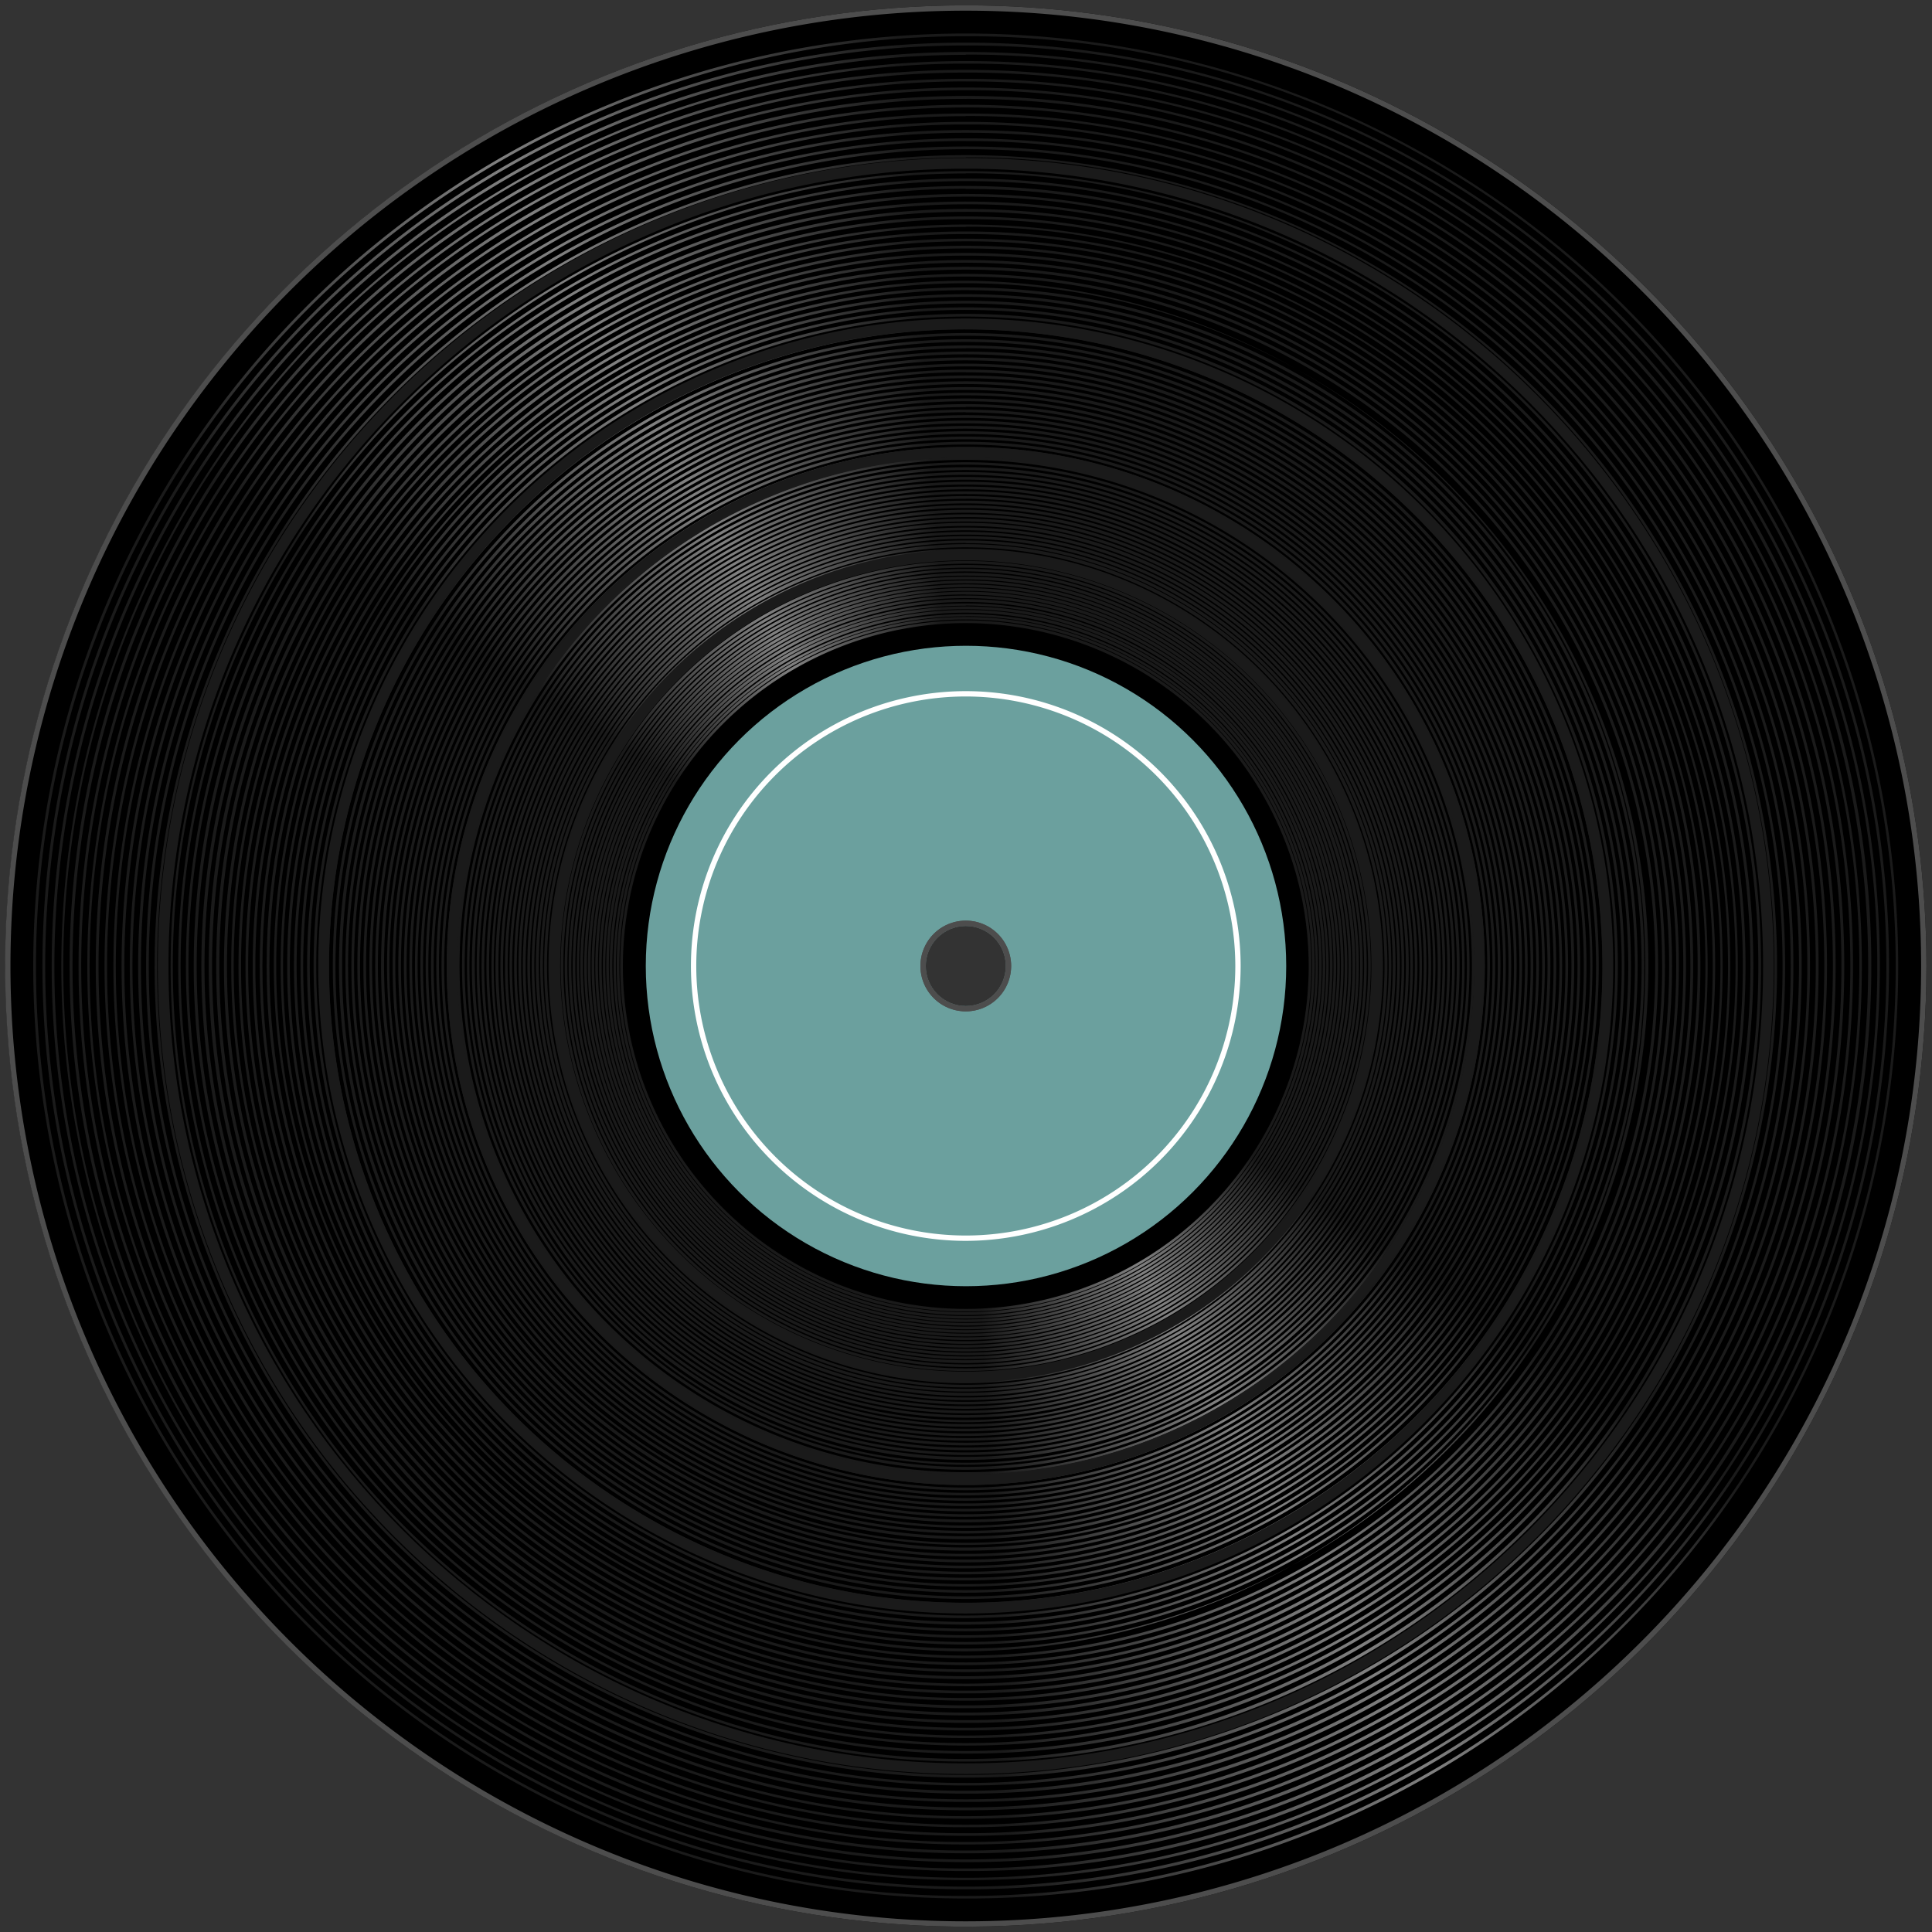 <svg id="圖層_1_拷貝" data-name="圖層 1 拷貝" xmlns="http://www.w3.org/2000/svg" xmlns:xlink="http://www.w3.org/1999/xlink" viewBox="0 0 362 362"><rect x="0" y="0" width="362" height="362" fill="#333333" stroke="none"/><defs><style>.cls-1,.cls-107{fill:none;}.cls-2{clip-path:url(#clip-path);}.cls-3{fill:#6ba09e;}.cls-4{fill:#fff;}.cls-5{fill:url(#未命名漸層_15);}.cls-6{fill:url(#未命名漸層_15-2);}.cls-7{fill:url(#未命名漸層_15-3);}.cls-8{fill:url(#未命名漸層_15-4);}.cls-9{fill:url(#未命名漸層_15-5);}.cls-10{fill:url(#未命名漸層_15-6);}.cls-11{fill:url(#未命名漸層_15-7);}.cls-12{fill:url(#未命名漸層_15-8);}.cls-13{fill:url(#未命名漸層_15-9);}.cls-14{fill:url(#未命名漸層_15-10);}.cls-15{fill:url(#未命名漸層_15-11);}.cls-16{fill:url(#未命名漸層_15-12);}.cls-17{fill:url(#未命名漸層_15-13);}.cls-18{fill:url(#未命名漸層_15-14);}.cls-19{fill:url(#未命名漸層_15-15);}.cls-20{fill:url(#未命名漸層_15-16);}.cls-21{fill:url(#未命名漸層_15-17);}.cls-22{fill:url(#未命名漸層_15-18);}.cls-23{fill:url(#未命名漸層_15-19);}.cls-24{fill:url(#未命名漸層_15-20);}.cls-25{fill:url(#未命名漸層_15-21);}.cls-26{fill:url(#未命名漸層_15-22);}.cls-27{fill:url(#未命名漸層_15-23);}.cls-28{fill:url(#未命名漸層_15-24);}.cls-29{fill:url(#未命名漸層_15-25);}.cls-30{fill:url(#未命名漸層_15-26);}.cls-31{fill:url(#未命名漸層_15-27);}.cls-32{fill:url(#未命名漸層_15-28);}.cls-33{fill:url(#未命名漸層_15-29);}.cls-34{fill:url(#未命名漸層_15-30);}.cls-35{fill:url(#未命名漸層_15-31);}.cls-36{fill:url(#未命名漸層_15-32);}.cls-37{fill:url(#未命名漸層_15-33);}.cls-38{fill:url(#未命名漸層_15-34);}.cls-39{fill:url(#未命名漸層_15-35);}.cls-40{fill:url(#未命名漸層_15-36);}.cls-41{fill:url(#未命名漸層_15-37);}.cls-42{fill:url(#未命名漸層_15-38);}.cls-43{fill:url(#未命名漸層_15-39);}.cls-44{fill:url(#未命名漸層_15-40);}.cls-45{fill:url(#未命名漸層_15-41);}.cls-46{fill:url(#未命名漸層_15-42);}.cls-47{fill:url(#未命名漸層_15-43);}.cls-48{fill:url(#未命名漸層_15-44);}.cls-49{fill:url(#未命名漸層_15-45);}.cls-50{fill:url(#未命名漸層_15-46);}.cls-51{fill:url(#未命名漸層_15-47);}.cls-52{fill:url(#未命名漸層_15-48);}.cls-53{fill:url(#未命名漸層_15-49);}.cls-54{fill:url(#未命名漸層_15-50);}.cls-55{fill:url(#未命名漸層_15-51);}.cls-56{fill:url(#未命名漸層_15-52);}.cls-57{fill:url(#未命名漸層_15-53);}.cls-58{fill:url(#未命名漸層_15-54);}.cls-59{fill:url(#未命名漸層_15-55);}.cls-60{fill:url(#未命名漸層_15-56);}.cls-61{fill:url(#未命名漸層_15-57);}.cls-62{fill:url(#未命名漸層_15-58);}.cls-63{fill:url(#未命名漸層_15-59);}.cls-64{fill:url(#未命名漸層_15-60);}.cls-65{fill:url(#未命名漸層_15-61);}.cls-66{fill:url(#未命名漸層_15-62);}.cls-67{fill:url(#未命名漸層_15-63);}.cls-68{fill:url(#未命名漸層_15-64);}.cls-69{fill:url(#未命名漸層_15-65);}.cls-70{fill:url(#未命名漸層_15-66);}.cls-71{fill:url(#未命名漸層_15-67);}.cls-72{fill:url(#未命名漸層_15-68);}.cls-73{fill:url(#未命名漸層_15-69);}.cls-74{fill:url(#未命名漸層_15-70);}.cls-75{fill:url(#未命名漸層_15-71);}.cls-76{fill:url(#未命名漸層_15-72);}.cls-77{fill:url(#未命名漸層_15-73);}.cls-78{fill:url(#未命名漸層_15-74);}.cls-79{fill:url(#未命名漸層_15-75);}.cls-80{fill:url(#未命名漸層_15-76);}.cls-81{fill:url(#未命名漸層_15-77);}.cls-82{fill:url(#未命名漸層_15-78);}.cls-83{fill:url(#未命名漸層_15-79);}.cls-84{fill:url(#未命名漸層_15-80);}.cls-85{fill:url(#未命名漸層_15-81);}.cls-86{fill:url(#未命名漸層_15-82);}.cls-87{fill:url(#未命名漸層_15-83);}.cls-88{fill:url(#未命名漸層_15-84);}.cls-89{fill:url(#未命名漸層_15-85);}.cls-90{fill:url(#未命名漸層_15-86);}.cls-91{fill:url(#未命名漸層_15-87);}.cls-92{fill:url(#未命名漸層_15-88);}.cls-93{fill:url(#未命名漸層_15-89);}.cls-94{fill:url(#未命名漸層_15-90);}.cls-95{fill:url(#未命名漸層_15-91);}.cls-96{fill:url(#未命名漸層_15-92);}.cls-97{fill:url(#未命名漸層_15-93);}.cls-98{fill:url(#未命名漸層_15-94);}.cls-99{fill:url(#未命名漸層_15-95);}.cls-100{fill:url(#未命名漸層_15-96);}.cls-101{fill:url(#未命名漸層_15-97);}.cls-102{fill:url(#未命名漸層_15-98);}.cls-103{fill:url(#未命名漸層_15-99);}.cls-104{fill:url(#未命名漸層_15-100);}.cls-105{fill:url(#未命名漸層_15-101);}.cls-106{fill:#1a1a1a;}.cls-107{stroke:#4d4d4d;stroke-miterlimit:10;stroke-width:2px;}.cls-108{fill:#4d4d4d;}</style><clipPath id="clip-path" transform="translate(-779.04 -358.93)"><path class="cls-1" d="M960,359.93a180,180,0,1,0,180,180A180,180,0,0,0,960,359.93Zm0,187.5a7.5,7.5,0,1,1,7.5-7.5A7.5,7.5,0,0,1,960,547.43Z"/></clipPath><linearGradient id="未命名漸層_15" x1="808.67" y1="627.33" x2="1111.41" y2="452.54" gradientUnits="userSpaceOnUse"><stop offset="0.27" stop-color="#1a1a1a"/><stop offset="0.5" stop-color="gray"/><stop offset="0.72" stop-color="#1a1a1a"/></linearGradient><linearGradient id="未命名漸層_15-2" x1="810.17" y1="626.46" x2="1109.91" y2="453.41" xlink:href="#未命名漸層_15"/><linearGradient id="未命名漸層_15-3" x1="811.65" y1="625.61" x2="1108.43" y2="454.26" xlink:href="#未命名漸層_15"/><linearGradient id="未命名漸層_15-4" x1="813.11" y1="624.76" x2="1106.96" y2="455.11" xlink:href="#未命名漸層_15"/><linearGradient id="未命名漸層_15-5" x1="814.57" y1="623.92" x2="1105.51" y2="455.95" xlink:href="#未命名漸層_15"/><linearGradient id="未命名漸層_15-6" x1="816.01" y1="623.09" x2="1104.07" y2="456.78" xlink:href="#未命名漸層_15"/><linearGradient id="未命名漸層_15-7" x1="817.43" y1="622.27" x2="1102.65" y2="457.6" xlink:href="#未命名漸層_15"/><linearGradient id="未命名漸層_15-8" x1="818.84" y1="621.46" x2="1101.24" y2="458.41" xlink:href="#未命名漸層_15"/><linearGradient id="未命名漸層_15-9" x1="820.23" y1="620.65" x2="1099.84" y2="459.22" xlink:href="#未命名漸層_15"/><linearGradient id="未命名漸層_15-10" x1="821.62" y1="619.85" x2="1098.46" y2="460.02" xlink:href="#未命名漸層_15"/><linearGradient id="未命名漸層_15-11" x1="822.99" y1="619.06" x2="1097.09" y2="460.81" xlink:href="#未命名漸層_15"/><linearGradient id="未命名漸層_15-12" x1="824.34" y1="618.28" x2="1095.74" y2="461.59" xlink:href="#未命名漸層_15"/><linearGradient id="未命名漸層_15-13" x1="825.68" y1="617.51" x2="1094.4" y2="462.36" xlink:href="#未命名漸層_15"/><linearGradient id="未命名漸層_15-14" x1="827.01" y1="616.74" x2="1093.07" y2="463.13" xlink:href="#未命名漸層_15"/><linearGradient id="未命名漸層_15-15" x1="828.33" y1="615.98" x2="1091.75" y2="463.89" xlink:href="#未命名漸層_15"/><linearGradient id="未命名漸層_15-16" x1="829.63" y1="615.23" x2="1090.45" y2="464.64" xlink:href="#未命名漸層_15"/><linearGradient id="未命名漸層_15-17" x1="830.92" y1="614.48" x2="1089.16" y2="465.39" xlink:href="#未命名漸層_15"/><linearGradient id="未命名漸層_15-18" x1="832.19" y1="613.75" x2="1087.88" y2="466.12" xlink:href="#未命名漸層_15"/><linearGradient id="未命名漸層_15-19" x1="833.46" y1="613.02" x2="1086.62" y2="466.85" xlink:href="#未命名漸層_15"/><linearGradient id="未命名漸層_15-20" x1="834.71" y1="612.29" x2="1085.37" y2="467.57" xlink:href="#未命名漸層_15"/><linearGradient id="未命名漸層_15-21" x1="835.95" y1="611.58" x2="1084.13" y2="468.29" xlink:href="#未命名漸層_15"/><linearGradient id="未命名漸層_15-22" x1="837.17" y1="610.87" x2="1082.9" y2="469" xlink:href="#未命名漸層_15"/><linearGradient id="未命名漸層_15-23" x1="838.39" y1="610.17" x2="1081.69" y2="469.7" xlink:href="#未命名漸層_15"/><linearGradient id="未命名漸層_15-24" x1="839.59" y1="609.48" x2="1080.49" y2="470.39" xlink:href="#未命名漸層_15"/><linearGradient id="未命名漸層_15-25" x1="840.78" y1="608.79" x2="1079.3" y2="471.08" xlink:href="#未命名漸層_15"/><linearGradient id="未命名漸層_15-26" x1="841.96" y1="608.11" x2="1078.12" y2="471.76" xlink:href="#未命名漸層_15"/><linearGradient id="未命名漸層_15-27" x1="843.12" y1="607.44" x2="1076.95" y2="472.43" xlink:href="#未命名漸層_15"/><linearGradient id="未命名漸層_15-28" x1="844.33" y1="606.69" x2="1075.7" y2="473.11" xlink:href="#未命名漸層_15"/><linearGradient id="未命名漸層_15-29" x1="845.5" y1="606.07" x2="1074.58" y2="473.8" xlink:href="#未命名漸層_15"/><linearGradient id="未命名漸層_15-30" x1="846.63" y1="605.41" x2="1073.45" y2="474.46" xlink:href="#未命名漸層_15"/><linearGradient id="未命名漸層_15-31" x1="847.75" y1="604.77" x2="1072.33" y2="475.1" xlink:href="#未命名漸層_15"/><linearGradient id="未命名漸層_15-32" x1="848.86" y1="604.12" x2="1071.22" y2="475.75" xlink:href="#未命名漸層_15"/><linearGradient id="未命名漸層_15-33" x1="849.96" y1="603.49" x2="1070.12" y2="476.38" xlink:href="#未命名漸層_15"/><linearGradient id="未命名漸層_15-34" x1="851.04" y1="602.86" x2="1069.03" y2="477.01" xlink:href="#未命名漸層_15"/><linearGradient id="未命名漸層_15-35" x1="852.12" y1="602.24" x2="1067.95" y2="477.63" xlink:href="#未命名漸層_15"/><linearGradient id="未命名漸層_15-36" x1="853.19" y1="601.62" x2="1066.89" y2="478.24" xlink:href="#未命名漸層_15"/><linearGradient id="未命名漸層_15-37" x1="854.24" y1="601.01" x2="1065.83" y2="478.85" xlink:href="#未命名漸層_15"/><linearGradient id="未命名漸層_15-38" x1="855.29" y1="600.41" x2="1064.79" y2="479.46" xlink:href="#未命名漸層_15"/><linearGradient id="未命名漸層_15-39" x1="856.32" y1="599.81" x2="1063.75" y2="480.06" xlink:href="#未命名漸層_15"/><linearGradient id="未命名漸層_15-40" x1="857.35" y1="599.22" x2="1062.73" y2="480.65" xlink:href="#未命名漸層_15"/><linearGradient id="未命名漸層_15-41" x1="858.36" y1="598.64" x2="1061.71" y2="481.23" xlink:href="#未命名漸層_15"/><linearGradient id="未命名漸層_15-42" x1="859.37" y1="598.06" x2="1060.71" y2="481.81" xlink:href="#未命名漸層_15"/><linearGradient id="未命名漸層_15-43" x1="860.36" y1="597.48" x2="1059.71" y2="482.39" xlink:href="#未命名漸層_15"/><linearGradient id="未命名漸層_15-44" x1="861.35" y1="596.91" x2="1058.73" y2="482.96" xlink:href="#未命名漸層_15"/><linearGradient id="未命名漸層_15-45" x1="862.32" y1="596.35" x2="1057.75" y2="483.52" xlink:href="#未命名漸層_15"/><linearGradient id="未命名漸層_15-46" x1="863.29" y1="595.79" x2="1056.79" y2="484.08" xlink:href="#未命名漸層_15"/><linearGradient id="未命名漸層_15-47" x1="864.24" y1="595.24" x2="1055.83" y2="484.63" xlink:href="#未命名漸層_15"/><linearGradient id="未命名漸層_15-48" x1="865.19" y1="594.7" x2="1054.89" y2="485.17" xlink:href="#未命名漸層_15"/><linearGradient id="未命名漸層_15-49" x1="866.13" y1="594.15" x2="1053.95" y2="485.71" xlink:href="#未命名漸層_15"/><linearGradient id="未命名漸層_15-50" x1="867.05" y1="593.62" x2="1053.02" y2="486.25" xlink:href="#未命名漸層_15"/><linearGradient id="未命名漸層_15-51" x1="867.97" y1="593.09" x2="1052.1" y2="486.78" xlink:href="#未命名漸層_15"/><linearGradient id="未命名漸層_15-52" x1="868.88" y1="592.56" x2="1051.19" y2="487.31" xlink:href="#未命名漸層_15"/><linearGradient id="未命名漸層_15-53" x1="869.78" y1="592.04" x2="1050.29" y2="487.83" xlink:href="#未命名漸層_15"/><linearGradient id="未命名漸層_15-54" x1="870.67" y1="591.53" x2="1049.4" y2="488.34" xlink:href="#未命名漸層_15"/><linearGradient id="未命名漸層_15-55" x1="871.56" y1="591.02" x2="1048.52" y2="488.85" xlink:href="#未命名漸層_15"/><linearGradient id="未命名漸層_15-56" x1="872.43" y1="590.51" x2="1047.65" y2="489.35" xlink:href="#未命名漸層_15"/><linearGradient id="未命名漸層_15-57" x1="873.3" y1="590.02" x2="1046.78" y2="489.85" xlink:href="#未命名漸層_15"/><linearGradient id="未命名漸層_15-58" x1="874.15" y1="589.52" x2="1045.92" y2="490.35" xlink:href="#未命名漸層_15"/><linearGradient id="未命名漸層_15-59" x1="875" y1="589.03" x2="1045.08" y2="490.84" xlink:href="#未命名漸層_15"/><linearGradient id="未命名漸層_15-60" x1="875.84" y1="588.55" x2="1044.24" y2="491.32" xlink:href="#未命名漸層_15"/><linearGradient id="未命名漸層_15-61" x1="876.67" y1="588.07" x2="1043.4" y2="491.8" xlink:href="#未命名漸層_15"/><linearGradient id="未命名漸層_15-62" x1="877.5" y1="587.59" x2="1042.58" y2="492.28" xlink:href="#未命名漸層_15"/><linearGradient id="未命名漸層_15-63" x1="878.31" y1="587.12" x2="1041.77" y2="492.75" xlink:href="#未命名漸層_15"/><linearGradient id="未命名漸層_15-64" x1="879.12" y1="586.65" x2="1040.96" y2="493.22" xlink:href="#未命名漸層_15"/><linearGradient id="未命名漸層_15-65" x1="879.92" y1="586.19" x2="1040.16" y2="493.68" xlink:href="#未命名漸層_15"/><linearGradient id="未命名漸層_15-66" x1="880.71" y1="585.74" x2="1039.37" y2="494.13" xlink:href="#未命名漸層_15"/><linearGradient id="未命名漸層_15-67" x1="881.49" y1="585.28" x2="1038.58" y2="494.59" xlink:href="#未命名漸層_15"/><linearGradient id="未命名漸層_15-68" x1="882.27" y1="584.84" x2="1037.81" y2="495.03" xlink:href="#未命名漸層_15"/><linearGradient id="未命名漸層_15-69" x1="883.03" y1="584.39" x2="1037.04" y2="495.48" xlink:href="#未命名漸層_15"/><linearGradient id="未命名漸層_15-70" x1="883.79" y1="583.95" x2="1036.28" y2="495.92" xlink:href="#未命名漸層_15"/><linearGradient id="未命名漸層_15-71" x1="884.55" y1="583.52" x2="1035.53" y2="496.35" xlink:href="#未命名漸層_15"/><linearGradient id="未命名漸層_15-72" x1="885.29" y1="583.09" x2="1034.78" y2="496.78" xlink:href="#未命名漸層_15"/><linearGradient id="未命名漸層_15-73" x1="886.03" y1="582.66" x2="1034.05" y2="497.21" xlink:href="#未命名漸層_15"/><linearGradient id="未命名漸層_15-74" x1="886.76" y1="582.24" x2="1033.32" y2="497.63" xlink:href="#未命名漸層_15"/><linearGradient id="未命名漸層_15-75" x1="887.48" y1="581.82" x2="1032.59" y2="498.05" xlink:href="#未命名漸層_15"/><linearGradient id="未命名漸層_15-76" x1="888.2" y1="581.41" x2="1031.88" y2="498.46" xlink:href="#未命名漸層_15"/><linearGradient id="未命名漸層_15-77" x1="888.91" y1="581" x2="1031.17" y2="498.87" xlink:href="#未命名漸層_15"/><linearGradient id="未命名漸層_15-78" x1="889.61" y1="580.6" x2="1030.46" y2="499.27" xlink:href="#未命名漸層_15"/><linearGradient id="未命名漸層_15-79" x1="890.31" y1="580.19" x2="1029.77" y2="499.68" xlink:href="#未命名漸層_15"/><linearGradient id="未命名漸層_15-80" x1="891" y1="579.8" x2="1029.08" y2="500.07" xlink:href="#未命名漸層_15"/><linearGradient id="未命名漸層_15-81" x1="891.68" y1="579.4" x2="1028.4" y2="500.47" xlink:href="#未命名漸層_15"/><linearGradient id="未命名漸層_15-82" x1="892.35" y1="579.01" x2="1027.72" y2="500.86" xlink:href="#未命名漸層_15"/><linearGradient id="未命名漸層_15-83" x1="893.02" y1="578.63" x2="1027.06" y2="501.24" xlink:href="#未命名漸層_15"/><linearGradient id="未命名漸層_15-84" x1="893.68" y1="578.25" x2="1026.4" y2="501.62" xlink:href="#未命名漸層_15"/><linearGradient id="未命名漸層_15-85" x1="894.34" y1="577.87" x2="1025.74" y2="502" xlink:href="#未命名漸層_15"/><linearGradient id="未命名漸層_15-86" x1="894.98" y1="577.49" x2="1025.09" y2="502.38" xlink:href="#未命名漸層_15"/><linearGradient id="未命名漸層_15-87" x1="895.63" y1="577.12" x2="1024.45" y2="502.75" xlink:href="#未命名漸層_15"/><linearGradient id="未命名漸層_15-88" x1="896.26" y1="576.76" x2="1023.81" y2="503.11" xlink:href="#未命名漸層_15"/><linearGradient id="未命名漸層_15-89" x1="896.89" y1="576.39" x2="1023.19" y2="503.48" xlink:href="#未命名漸層_15"/><linearGradient id="未命名漸層_15-90" x1="897.51" y1="576.03" x2="1022.56" y2="503.84" xlink:href="#未命名漸層_15"/><linearGradient id="未命名漸層_15-91" x1="898.13" y1="575.68" x2="1021.95" y2="504.19" xlink:href="#未命名漸層_15"/><linearGradient id="未命名漸層_15-92" x1="898.74" y1="575.32" x2="1021.33" y2="504.55" xlink:href="#未命名漸層_15"/><linearGradient id="未命名漸層_15-93" x1="899.35" y1="574.98" x2="1020.73" y2="504.89" xlink:href="#未命名漸層_15"/><linearGradient id="未命名漸層_15-94" x1="899.95" y1="574.63" x2="1020.13" y2="505.24" xlink:href="#未命名漸層_15"/><linearGradient id="未命名漸層_15-95" x1="900.54" y1="574.29" x2="1019.54" y2="505.58" xlink:href="#未命名漸層_15"/><linearGradient id="未命名漸層_15-96" x1="901.13" y1="573.95" x2="1018.95" y2="505.92" xlink:href="#未命名漸層_15"/><linearGradient id="未命名漸層_15-97" x1="901.71" y1="573.61" x2="1018.37" y2="506.26" xlink:href="#未命名漸層_15"/><linearGradient id="未命名漸層_15-98" x1="902.28" y1="573.28" x2="1017.79" y2="506.59" xlink:href="#未命名漸層_15"/><linearGradient id="未命名漸層_15-99" x1="902.85" y1="572.95" x2="1017.23" y2="506.92" xlink:href="#未命名漸層_15"/><linearGradient id="未命名漸層_15-100" x1="903.42" y1="572.63" x2="1016.66" y2="507.24" xlink:href="#未命名漸層_15"/><linearGradient id="未命名漸層_15-101" x1="903.97" y1="572.3" x2="1016.1" y2="507.57" xlink:href="#未命名漸層_15"/></defs><g class="cls-2"><circle cx="181" cy="181" r="180"/><circle class="cls-3" cx="181" cy="181" r="60"/><path class="cls-4" d="M960,591.43a51.5,51.5,0,1,1,51.5-51.5A51.55,51.55,0,0,1,960,591.43Zm0-102a50.5,50.5,0,1,0,50.5,50.5A50.56,50.56,0,0,0,960,489.43Z" transform="translate(-779.04 -358.93)"/><path class="cls-5" d="M960,714.65a174.72,174.72,0,1,1,123.54-51.18A173.57,173.57,0,0,1,960,714.65Zm0-348.93a174.23,174.23,0,1,0,123.18,51A173.1,173.1,0,0,0,960,365.72Z" transform="translate(-779.04 -358.93)"/><path class="cls-6" d="M960,712.92a173,173,0,1,1,122.32-50.67A171.86,171.86,0,0,1,960,712.92Zm0-345.47A172.49,172.49,0,1,0,1082,418,171.37,171.37,0,0,0,960,367.45Z" transform="translate(-779.04 -358.93)"/><path class="cls-7" d="M960,711.21A171.27,171.27,0,1,1,1081.15,661,170.16,170.16,0,0,1,960,711.21Zm0-342a170.78,170.78,0,1,0,120.75,50A169.69,169.69,0,0,0,960,369.16Z" transform="translate(-779.04 -358.93)"/><path class="cls-8" d="M960,709.51A169.57,169.57,0,1,1,1080,659.85,168.45,168.45,0,0,1,960,709.51Zm0-338.66a169.09,169.09,0,1,0,119.56,49.53A168,168,0,0,0,960,370.85Z" transform="translate(-779.04 -358.93)"/><path class="cls-9" d="M960,707.84a167.91,167.91,0,1,1,118.72-49.18A166.84,166.84,0,0,1,960,707.84Zm0-335.31a167.4,167.4,0,1,0,118.37,49A166.27,166.27,0,0,0,960,372.53Z" transform="translate(-779.04 -358.93)"/><path class="cls-10" d="M960,706.18a166.24,166.24,0,1,1,117.55-48.69A165.14,165.14,0,0,1,960,706.18Zm0-332a165.74,165.74,0,1,0,117.2,48.55A164.66,164.66,0,0,0,960,374.19Z" transform="translate(-779.04 -358.93)"/><path class="cls-11" d="M960,704.53a164.6,164.6,0,1,1,116.39-48.21A163.51,163.51,0,0,1,960,704.53Zm0-328.7a164.12,164.12,0,1,0,116,48.07A163,163,0,0,0,960,375.83Z" transform="translate(-779.04 -358.93)"/><path class="cls-12" d="M960,702.91a163,163,0,1,1,115.24-47.74A161.88,161.88,0,0,1,960,702.91Zm0-325.45a162.48,162.48,0,1,0,114.88,47.59A161.41,161.41,0,0,0,960,377.46Z" transform="translate(-779.04 -358.93)"/><path class="cls-13" d="M960,701.3A161.37,161.37,0,1,1,1074.14,654,160.31,160.31,0,0,1,960,701.3Zm0-322.23a160.88,160.88,0,1,0,113.74,47.12A159.82,159.82,0,0,0,960,379.07Z" transform="translate(-779.04 -358.93)"/><path class="cls-14" d="M960,699.7a159.75,159.75,0,1,1,113-46.79A158.72,158.72,0,0,1,960,699.7Zm0-319a159.26,159.26,0,1,0,112.62,46.65A158.19,158.19,0,0,0,960,380.67Z" transform="translate(-779.04 -358.93)"/><path class="cls-15" d="M960,698.12a158.18,158.18,0,1,1,111.85-46.33A157.14,157.14,0,0,1,960,698.12Zm0-315.87a157.67,157.67,0,1,0,111.5,46.18A156.65,156.65,0,0,0,960,382.25Z" transform="translate(-779.04 -358.93)"/><path class="cls-16" d="M960,696.56a156.63,156.63,0,1,1,110.75-45.88A155.56,155.56,0,0,1,960,696.56Zm0-312.75a156.13,156.13,0,1,0,110.39,45.73A155.11,155.11,0,0,0,960,383.81Z" transform="translate(-779.04 -358.93)"/><path class="cls-17" d="M960,695a155.07,155.07,0,1,1,109.65-45.42A154.07,154.07,0,0,1,960,695Zm0-309.65a154.56,154.56,0,1,0,109.3,45.27A153.57,153.57,0,0,0,960,385.36Z" transform="translate(-779.04 -358.93)"/><path class="cls-18" d="M960,693.48a153.55,153.55,0,1,1,108.57-45A152.51,152.51,0,0,1,960,693.48Zm0-306.59a153.06,153.06,0,1,0,108.21,44.83A152,152,0,0,0,960,386.89Z" transform="translate(-779.04 -358.93)"/><path class="cls-19" d="M960,692a152,152,0,1,1,107.5-44.53A151,151,0,0,1,960,692Zm0-303.55a151.52,151.52,0,1,0,107.14,44.38A150.53,150.53,0,0,0,960,388.41Z" transform="translate(-779.04 -358.93)"/><path class="cls-20" d="M960,690.46a150.53,150.53,0,1,1,106.43-44.09A149.54,149.54,0,0,1,960,690.46Zm0-300.55a150,150,0,1,0,106.08,43.94A149.05,149.05,0,0,0,960,389.91Z" transform="translate(-779.04 -358.93)"/><path class="cls-21" d="M960,689a149,149,0,1,1,105.38-43.65A148,148,0,0,1,960,689Zm0-297.57a148.54,148.54,0,1,0,105,43.51A147.53,147.53,0,0,0,960,391.4Z" transform="translate(-779.04 -358.93)"/><path class="cls-22" d="M960,687.5a147.56,147.56,0,1,1,104.34-43.22A146.59,146.59,0,0,1,960,687.5Zm0-294.63A147.07,147.07,0,1,0,1064,436,146.1,146.1,0,0,0,960,392.87Z" transform="translate(-779.04 -358.93)"/><path class="cls-23" d="M960,686a146.11,146.11,0,1,1,103.31-42.8A145.12,145.12,0,0,1,960,686Zm0-291.71A145.62,145.62,0,1,0,1063,437,144.67,144.67,0,0,0,960,394.33Z" transform="translate(-779.04 -358.93)"/><path class="cls-24" d="M960,684.59a144.66,144.66,0,1,1,102.29-42.37A143.68,143.68,0,0,1,960,684.59Zm0-288.81A144.17,144.17,0,1,0,1062,438,143.21,143.21,0,0,0,960,395.78Z" transform="translate(-779.04 -358.93)"/><path class="cls-25" d="M960,683.16a143.23,143.23,0,1,1,101.28-41.95A142.3,142.3,0,0,1,960,683.16Zm0-285.95A142.73,142.73,0,1,0,1061,439,141.79,141.79,0,0,0,960,397.21Z" transform="translate(-779.04 -358.93)"/><path class="cls-26" d="M960,681.75a141.83,141.83,0,1,1,100.27-41.54A140.88,140.88,0,0,1,960,681.75Zm0-283.13A141.31,141.31,0,1,0,1060,440,140.37,140.37,0,0,0,960,398.62Z" transform="translate(-779.04 -358.93)"/><path class="cls-27" d="M960,680.35a140.43,140.43,0,1,1,99.28-41.13A139.5,139.5,0,0,1,960,680.35ZM960,400A139.91,139.91,0,1,0,1059,441,139,139,0,0,0,960,400Z" transform="translate(-779.04 -358.93)"/><path class="cls-28" d="M960,679a139,139,0,1,1,98.3-40.72A138.11,138.11,0,0,1,960,679Zm0-277.55A138.51,138.51,0,1,0,1058,442,137.62,137.62,0,0,0,960,401.41Z" transform="translate(-779.04 -358.93)"/><path class="cls-29" d="M960,677.58a137.64,137.64,0,1,1,97.33-40.31A136.71,136.71,0,0,1,960,677.58Zm0-274.79A137.15,137.15,0,1,0,1057,443,136.21,136.21,0,0,0,960,402.79Z" transform="translate(-779.04 -358.93)"/><path class="cls-30" d="M960,676.22a136.28,136.28,0,1,1,96.37-39.91A135.38,135.38,0,0,1,960,676.22Zm0-272.07a135.78,135.78,0,1,0,96,39.77A134.9,134.9,0,0,0,960,404.15Z" transform="translate(-779.04 -358.93)"/><path class="cls-31" d="M960,674.88a134.95,134.95,0,1,1,95.42-39.53A134.05,134.05,0,0,1,960,674.88Zm0-269.39a134.45,134.45,0,1,0,95.06,39.38A133.6,133.6,0,0,0,960,405.49Z" transform="translate(-779.04 -358.93)"/><path class="cls-32" d="M960,673.54c-73.67,0-133.61-59.93-133.61-133.61A133.6,133.6,0,0,1,960,406.33c73.67,0,133.61,59.93,133.61,133.6S1033.71,673.54,960,673.54Zm0-266.71c-73.4,0-133.11,59.71-133.11,133.1S886.64,673,960,673s133.11-59.71,133.11-133.11S1033.43,406.83,960,406.83Z" transform="translate(-779.04 -358.93)"/><path class="cls-33" d="M960,672.22c-72.95,0-132.29-59.34-132.29-132.29S887.09,407.65,960,407.65,1092.33,467,1092.33,539.93,1033,672.22,960,672.22Zm0-264.07c-72.67,0-131.79,59.12-131.79,131.78S887.37,671.72,960,671.72s131.79-59.12,131.79-131.79S1032.71,408.15,960,408.15Z" transform="translate(-779.04 -358.93)"/><path class="cls-34" d="M960,670.92c-72.22,0-131-58.76-131-131s58.76-131,131-131,131,58.76,131,131S1032.26,670.92,960,670.92Zm0-261.47c-71.95,0-130.48,58.54-130.48,130.48S888.09,670.42,960,670.42s130.48-58.54,130.48-130.49S1032,409.45,960,409.45Z" transform="translate(-779.04 -358.93)"/><path class="cls-35" d="M960,669.62A129.84,129.84,0,0,1,830.35,539.93c0-71.5,58.18-129.68,129.69-129.68a129.83,129.83,0,0,1,129.68,129.68C1089.72,611.44,1031.55,669.62,960,669.62Zm0-258.87a129.19,129.19,0,1,0,129.18,129.18A129.33,129.33,0,0,0,960,410.75Z" transform="translate(-779.04 -358.93)"/><path class="cls-36" d="M960,668.34A128.56,128.56,0,0,1,831.63,539.93c0-70.8,57.61-128.4,128.41-128.4a128.41,128.41,0,0,1,0,256.81ZM960,412a127.91,127.91,0,1,0,127.9,127.9A128.05,128.05,0,0,0,960,412Z" transform="translate(-779.04 -358.93)"/><path class="cls-37" d="M960,667.07a127.14,127.14,0,1,1,127.13-127.14A127.28,127.28,0,0,1,960,667.07Zm0-253.77a126.64,126.64,0,1,0,126.63,126.63A126.78,126.78,0,0,0,960,413.3Z" transform="translate(-779.04 -358.93)"/><path class="cls-38" d="M960,665.81a125.88,125.88,0,1,1,125.88-125.88A126,126,0,0,1,960,665.81Zm0-251.25a125.38,125.38,0,1,0,125.38,125.37A125.51,125.51,0,0,0,960,414.56Z" transform="translate(-779.04 -358.93)"/><path class="cls-39" d="M960,664.57a124.64,124.64,0,1,1,124.63-124.64A124.78,124.78,0,0,1,960,664.57Zm0-248.77a124.14,124.14,0,1,0,124.13,124.13A124.28,124.28,0,0,0,960,415.8Z" transform="translate(-779.04 -358.93)"/><path class="cls-40" d="M960,663.34a123.41,123.41,0,1,1,123.4-123.41A123.55,123.55,0,0,1,960,663.34ZM960,417a122.91,122.91,0,1,0,122.9,122.9A123.05,123.05,0,0,0,960,417Z" transform="translate(-779.04 -358.93)"/><path class="cls-41" d="M960,662.12a122.19,122.19,0,1,1,122.18-122.19A122.33,122.33,0,0,1,960,662.12Zm0-243.87a121.69,121.69,0,1,0,121.68,121.68A121.83,121.83,0,0,0,960,418.25Z" transform="translate(-779.04 -358.93)"/><path class="cls-42" d="M960,660.91a121,121,0,1,1,121-121A121.12,121.12,0,0,1,960,660.91Zm0-241.45a120.48,120.48,0,1,0,120.48,120.47A120.61,120.61,0,0,0,960,419.46Z" transform="translate(-779.04 -358.93)"/><path class="cls-43" d="M960,659.72a119.79,119.79,0,1,1,119.78-119.79A119.92,119.92,0,0,1,960,659.72Zm0-239.07a119.29,119.29,0,1,0,119.28,119.28A119.42,119.42,0,0,0,960,420.65Z" transform="translate(-779.04 -358.93)"/><path class="cls-44" d="M960,658.53a118.6,118.6,0,1,1,118.6-118.6A118.73,118.73,0,0,1,960,658.53Zm0-236.69a118.1,118.1,0,1,0,118.1,118.09A118.23,118.23,0,0,0,960,421.84Z" transform="translate(-779.04 -358.93)"/><path class="cls-45" d="M960,657.36a117.43,117.43,0,1,1,117.42-117.43A117.56,117.56,0,0,1,960,657.36ZM960,423A116.93,116.93,0,1,0,1077,539.93,117.05,117.05,0,0,0,960,423Z" transform="translate(-779.04 -358.93)"/><path class="cls-46" d="M960,656.2A116.27,116.27,0,1,1,1076.3,539.93,116.4,116.4,0,0,1,960,656.2Zm0-232A115.77,115.77,0,1,0,1075.8,539.93,115.89,115.89,0,0,0,960,424.17Z" transform="translate(-779.04 -358.93)"/><path class="cls-47" d="M960,655.05a115.12,115.12,0,1,1,115.12-115.12A115.25,115.25,0,0,1,960,655.05Zm0-229.73a114.62,114.62,0,1,0,114.62,114.61A114.74,114.74,0,0,0,960,425.32Z" transform="translate(-779.04 -358.93)"/><path class="cls-48" d="M960,653.92a114,114,0,1,1,114-114A114.12,114.12,0,0,1,960,653.92Zm0-227.47a113.49,113.49,0,1,0,113.48,113.48A113.61,113.61,0,0,0,960,426.45Z" transform="translate(-779.04 -358.93)"/><path class="cls-49" d="M960,652.79a112.86,112.86,0,1,1,112.85-112.86A113,113,0,0,1,960,652.79Zm0-225.21a112.36,112.36,0,1,0,112.35,112.35A112.49,112.49,0,0,0,960,427.58Z" transform="translate(-779.04 -358.93)"/><path class="cls-50" d="M960,651.67a111.74,111.74,0,1,1,111.74-111.74A111.86,111.86,0,0,1,960,651.67Zm0-223a111.24,111.24,0,1,0,111.24,111.24A111.37,111.37,0,0,0,960,428.69Z" transform="translate(-779.04 -358.93)"/><path class="cls-51" d="M960,650.57a110.64,110.64,0,1,1,110.63-110.64A110.76,110.76,0,0,1,960,650.57Zm0-220.77a110.14,110.14,0,1,0,110.13,110.13A110.26,110.26,0,0,0,960,429.8Z" transform="translate(-779.04 -358.93)"/><path class="cls-52" d="M960,649.48a109.55,109.55,0,1,1,109.54-109.55A109.67,109.67,0,0,1,960,649.48Zm0-218.59a109,109,0,1,0,109,109A109.16,109.16,0,0,0,960,430.89Z" transform="translate(-779.04 -358.93)"/><path class="cls-53" d="M960,648.4A108.47,108.47,0,1,1,1068.5,539.93,108.59,108.59,0,0,1,960,648.4ZM960,432a108,108,0,1,0,108,108A108.08,108.08,0,0,0,960,432Z" transform="translate(-779.04 -358.93)"/><path class="cls-54" d="M960,647.32a107.39,107.39,0,1,1,107.39-107.39A107.51,107.51,0,0,1,960,647.32ZM960,433a106.89,106.89,0,1,0,106.89,106.89A107,107,0,0,0,960,433Z" transform="translate(-779.04 -358.93)"/><path class="cls-55" d="M960,646.26a106.33,106.33,0,1,1,106.33-106.33A106.45,106.45,0,0,1,960,646.26Zm0-212.15a105.83,105.83,0,1,0,105.83,105.82A105.94,105.94,0,0,0,960,434.11Z" transform="translate(-779.04 -358.93)"/><path class="cls-56" d="M960,645.21a105.28,105.28,0,1,1,105.28-105.28A105.39,105.39,0,0,1,960,645.21Zm0-210a104.78,104.78,0,1,0,104.78,104.77A104.89,104.89,0,0,0,960,435.16Z" transform="translate(-779.04 -358.93)"/><path class="cls-57" d="M960,644.17a104.24,104.24,0,1,1,104.24-104.24A104.36,104.36,0,0,1,960,644.17Zm0-208a103.74,103.74,0,1,0,103.74,103.73A103.85,103.85,0,0,0,960,436.2Z" transform="translate(-779.04 -358.93)"/><path class="cls-58" d="M960,643.14a103.21,103.21,0,1,1,103.21-103.21A103.33,103.33,0,0,1,960,643.14Zm0-205.91a102.71,102.71,0,1,0,102.71,102.7A102.82,102.82,0,0,0,960,437.23Z" transform="translate(-779.04 -358.93)"/><path class="cls-59" d="M960,642.12a102.19,102.19,0,1,1,102.19-102.19A102.3,102.3,0,0,1,960,642.12Zm0-203.87a101.69,101.69,0,1,0,101.69,101.68A101.8,101.8,0,0,0,960,438.25Z" transform="translate(-779.04 -358.93)"/><path class="cls-60" d="M960,641.12a101.19,101.19,0,1,1,101.18-101.19A101.3,101.3,0,0,1,960,641.12Zm0-201.87a100.69,100.69,0,1,0,100.68,100.68A100.79,100.79,0,0,0,960,439.25Z" transform="translate(-779.04 -358.93)"/><path class="cls-61" d="M960,640.12a100.19,100.19,0,1,1,100.18-100.19A100.3,100.3,0,0,1,960,640.12Zm0-199.87a99.69,99.69,0,1,0,99.68,99.68A99.79,99.79,0,0,0,960,440.25Z" transform="translate(-779.04 -358.93)"/><path class="cls-62" d="M960,639.13a99.2,99.2,0,1,1,99.19-99.2A99.3,99.3,0,0,1,960,639.13Zm0-197.89a98.7,98.7,0,1,0,98.69,98.69A98.81,98.81,0,0,0,960,441.24Z" transform="translate(-779.04 -358.93)"/><path class="cls-63" d="M960,638.15a98.22,98.22,0,1,1,98.21-98.22A98.32,98.32,0,0,1,960,638.15Zm0-195.93a97.72,97.72,0,1,0,97.71,97.71A97.82,97.82,0,0,0,960,442.22Z" transform="translate(-779.04 -358.93)"/><path class="cls-64" d="M960,637.18a97.25,97.25,0,1,1,97.24-97.25A97.36,97.36,0,0,1,960,637.18Zm0-194a96.75,96.75,0,1,0,96.74,96.74A96.85,96.85,0,0,0,960,443.19Z" transform="translate(-779.04 -358.93)"/><path class="cls-65" d="M960,636.22a96.29,96.29,0,1,1,96.28-96.29A96.4,96.4,0,0,1,960,636.22Zm0-192.07a95.79,95.79,0,1,0,95.78,95.78A95.89,95.89,0,0,0,960,444.15Z" transform="translate(-779.04 -358.93)"/><path class="cls-66" d="M960,635.27a95.34,95.34,0,1,1,95.33-95.34A95.44,95.44,0,0,1,960,635.27Zm0-190.17a94.84,94.84,0,1,0,94.83,94.83A94.94,94.94,0,0,0,960,445.1Z" transform="translate(-779.04 -358.93)"/><path class="cls-67" d="M960,634.32a94.39,94.39,0,1,1,94.39-94.39A94.49,94.49,0,0,1,960,634.32ZM960,446a93.89,93.89,0,1,0,93.89,93.89A94,94,0,0,0,960,446Z" transform="translate(-779.04 -358.93)"/><path class="cls-68" d="M960,633.39a93.46,93.46,0,1,1,93.46-93.46A93.56,93.56,0,0,1,960,633.39ZM960,447a93,93,0,1,0,93,92.95A93.06,93.06,0,0,0,960,447Z" transform="translate(-779.04 -358.93)"/><path class="cls-69" d="M960,632.47a92.54,92.54,0,1,1,92.53-92.54A92.64,92.64,0,0,1,960,632.47Zm0-184.57a92,92,0,1,0,92,92A92.14,92.14,0,0,0,960,447.9Z" transform="translate(-779.04 -358.93)"/><path class="cls-70" d="M960,631.56a91.63,91.63,0,1,1,91.62-91.63A91.73,91.73,0,0,1,960,631.56Zm0-182.75a91.13,91.13,0,1,0,91.12,91.12A91.22,91.22,0,0,0,960,448.81Z" transform="translate(-779.04 -358.93)"/><path class="cls-71" d="M960,630.65a90.72,90.72,0,1,1,90.71-90.72A90.82,90.82,0,0,1,960,630.65Zm0-180.93a90.22,90.22,0,1,0,90.21,90.21A90.32,90.32,0,0,0,960,449.72Z" transform="translate(-779.04 -358.93)"/><path class="cls-72" d="M960,629.75a89.82,89.82,0,1,1,89.82-89.82A89.92,89.92,0,0,1,960,629.75Zm0-179.14a89.32,89.32,0,1,0,89.32,89.32A89.42,89.42,0,0,0,960,450.61Z" transform="translate(-779.04 -358.93)"/><path class="cls-73" d="M960,628.87A88.94,88.94,0,1,1,1049,539.93,89,89,0,0,1,960,628.87Zm0-177.37a88.44,88.44,0,1,0,88.43,88.43A88.54,88.54,0,0,0,960,451.5Z" transform="translate(-779.04 -358.93)"/><path class="cls-74" d="M960,628a88.06,88.06,0,1,1,88-88.06A88.16,88.16,0,0,1,960,628Zm0-175.61a87.56,87.56,0,1,0,87.55,87.55A87.66,87.66,0,0,0,960,452.38Z" transform="translate(-779.04 -358.93)"/><path class="cls-75" d="M960,627.12a87.19,87.19,0,1,1,87.18-87.19A87.28,87.28,0,0,1,960,627.12Zm0-173.87a86.69,86.69,0,1,0,86.68,86.68A86.79,86.79,0,0,0,960,453.25Z" transform="translate(-779.04 -358.93)"/><path class="cls-76" d="M960,626.26a86.33,86.33,0,1,1,86.32-86.33A86.43,86.43,0,0,1,960,626.26Zm0-172.15a85.83,85.83,0,1,0,85.82,85.82A85.92,85.92,0,0,0,960,454.11Z" transform="translate(-779.04 -358.93)"/><path class="cls-77" d="M960,625.41a85.48,85.48,0,1,1,85.47-85.48A85.58,85.58,0,0,1,960,625.41ZM960,455a85,85,0,1,0,85,85A85.07,85.07,0,0,0,960,455Z" transform="translate(-779.04 -358.93)"/><path class="cls-78" d="M960,624.56a84.63,84.63,0,1,1,84.63-84.63A84.72,84.72,0,0,1,960,624.56Zm0-168.75a84.13,84.13,0,1,0,84.13,84.12A84.22,84.22,0,0,0,960,455.81Z" transform="translate(-779.04 -358.93)"/><path class="cls-79" d="M960,623.73a83.8,83.8,0,1,1,83.79-83.8A83.89,83.89,0,0,1,960,623.73Zm0-167.09a83.3,83.3,0,1,0,83.29,83.29A83.39,83.39,0,0,0,960,456.64Z" transform="translate(-779.04 -358.93)"/><path class="cls-80" d="M960,622.9a83,83,0,1,1,83-83A83.06,83.06,0,0,1,960,622.9Zm0-165.43a82.47,82.47,0,1,0,82.46,82.46A82.56,82.56,0,0,0,960,457.47Z" transform="translate(-779.04 -358.93)"/><path class="cls-81" d="M960,622.08a82.15,82.15,0,1,1,82.15-82.15A82.24,82.24,0,0,1,960,622.08Zm0-163.79a81.65,81.65,0,1,0,81.65,81.64A81.74,81.74,0,0,0,960,458.29Z" transform="translate(-779.04 -358.93)"/><path class="cls-82" d="M960,621.27a81.34,81.34,0,1,1,81.34-81.34A81.43,81.43,0,0,1,960,621.27Zm0-162.17a80.84,80.84,0,1,0,80.84,80.83A80.92,80.92,0,0,0,960,459.1Z" transform="translate(-779.04 -358.93)"/><path class="cls-83" d="M960,620.47a80.54,80.54,0,1,1,80.53-80.54A80.63,80.63,0,0,1,960,620.47Zm0-160.57a80,80,0,1,0,80,80A80.13,80.13,0,0,0,960,459.9Z" transform="translate(-779.04 -358.93)"/><path class="cls-84" d="M960,619.67a79.74,79.74,0,1,1,79.74-79.74A79.83,79.83,0,0,1,960,619.67Zm0-159a79.24,79.24,0,1,0,79.24,79.23A79.33,79.33,0,0,0,960,460.7Z" transform="translate(-779.04 -358.93)"/><path class="cls-85" d="M960,618.89a79,79,0,1,1,79-79A79,79,0,0,1,960,618.89Zm0-157.41a78.46,78.46,0,1,0,78.45,78.45A78.54,78.54,0,0,0,960,461.48Z" transform="translate(-779.04 -358.93)"/><path class="cls-86" d="M960,618.11a78.18,78.18,0,1,1,78.17-78.18A78.26,78.26,0,0,1,960,618.11Zm0-155.85a77.68,77.68,0,1,0,77.67,77.67A77.76,77.76,0,0,0,960,462.26Z" transform="translate(-779.04 -358.93)"/><path class="cls-87" d="M960,617.34a77.41,77.41,0,1,1,77.4-77.41A77.49,77.49,0,0,1,960,617.34ZM960,463a76.91,76.91,0,1,0,76.9,76.9A77,77,0,0,0,960,463Z" transform="translate(-779.04 -358.93)"/><path class="cls-88" d="M960,616.57a76.64,76.64,0,1,1,76.64-76.64A76.73,76.73,0,0,1,960,616.57Zm0-152.77a76.14,76.14,0,1,0,76.14,76.13A76.22,76.22,0,0,0,960,463.8Z" transform="translate(-779.04 -358.93)"/><path class="cls-89" d="M960,615.82a75.89,75.89,0,1,1,75.88-75.89A76,76,0,0,1,960,615.82Zm0-151.27a75.39,75.39,0,1,0,75.38,75.38A75.46,75.46,0,0,0,960,464.55Z" transform="translate(-779.04 -358.93)"/><path class="cls-90" d="M960,615.07a75.14,75.14,0,1,1,75.13-75.14A75.22,75.22,0,0,1,960,615.07Zm0-149.77a74.64,74.64,0,1,0,74.63,74.63A74.72,74.72,0,0,0,960,465.3Z" transform="translate(-779.04 -358.93)"/><path class="cls-91" d="M960,614.33a74.4,74.4,0,1,1,74.39-74.4A74.48,74.48,0,0,1,960,614.33ZM960,466a73.9,73.9,0,1,0,73.89,73.89A74,74,0,0,0,960,466Z" transform="translate(-779.04 -358.93)"/><path class="cls-92" d="M960,613.59a73.66,73.66,0,1,1,73.66-73.66A73.74,73.74,0,0,1,960,613.59Zm0-146.81a73.16,73.16,0,1,0,73.16,73.15A73.24,73.24,0,0,0,960,466.78Z" transform="translate(-779.04 -358.93)"/><path class="cls-93" d="M960,612.87A72.94,72.94,0,1,1,1033,539.93,73,73,0,0,1,960,612.87Zm0-145.37a72.44,72.44,0,1,0,72.43,72.43A72.52,72.52,0,0,0,960,467.5Z" transform="translate(-779.04 -358.93)"/><path class="cls-94" d="M960,612.15a72.22,72.22,0,1,1,72.21-72.22A72.3,72.3,0,0,1,960,612.15Zm0-143.93a71.72,71.72,0,1,0,71.71,71.71A71.79,71.79,0,0,0,960,468.22Z" transform="translate(-779.04 -358.93)"/><path class="cls-95" d="M960,611.43a71.5,71.5,0,1,1,71.5-71.5A71.57,71.57,0,0,1,960,611.43Zm0-142.49a71,71,0,1,0,71,71A71.08,71.08,0,0,0,960,468.94Z" transform="translate(-779.04 -358.93)"/><path class="cls-96" d="M960,610.73a70.8,70.8,0,1,1,70.79-70.8A70.87,70.87,0,0,1,960,610.73Zm0-141.09a70.3,70.3,0,1,0,70.29,70.29A70.37,70.37,0,0,0,960,469.64Z" transform="translate(-779.04 -358.93)"/><path class="cls-97" d="M960,610a70.1,70.1,0,1,1,70.09-70.1A70.18,70.18,0,0,1,960,610Zm0-139.69a69.6,69.6,0,1,0,69.59,69.59A69.67,69.67,0,0,0,960,470.34Z" transform="translate(-779.04 -358.93)"/><path class="cls-98" d="M960,609.34a69.41,69.41,0,1,1,69.4-69.41A69.48,69.48,0,0,1,960,609.34ZM960,471a68.91,68.91,0,1,0,68.9,68.9A69,69,0,0,0,960,471Z" transform="translate(-779.04 -358.93)"/><path class="cls-99" d="M960,608.65a68.72,68.72,0,1,1,68.72-68.72A68.79,68.79,0,0,1,960,608.65Zm0-136.93a68.22,68.22,0,1,0,68.22,68.21A68.29,68.29,0,0,0,960,471.72Z" transform="translate(-779.04 -358.93)"/><path class="cls-100" d="M960,608a68,68,0,1,1,68-68A68.11,68.11,0,0,1,960,608Zm0-135.58a67.54,67.54,0,1,0,67.54,67.54A67.62,67.62,0,0,0,960,472.39Z" transform="translate(-779.04 -358.93)"/><path class="cls-101" d="M960,607.3a67.37,67.37,0,1,1,67.37-67.37A67.44,67.44,0,0,1,960,607.3Zm0-134.23a66.87,66.87,0,1,0,66.87,66.86A66.94,66.94,0,0,0,960,473.07Z" transform="translate(-779.04 -358.93)"/><path class="cls-102" d="M960,606.64a66.71,66.71,0,1,1,66.7-66.71A66.78,66.78,0,0,1,960,606.64Zm0-132.91a66.21,66.21,0,1,0,66.2,66.2A66.28,66.28,0,0,0,960,473.73Z" transform="translate(-779.04 -358.93)"/><path class="cls-103" d="M960,606a66,66,0,1,1,66-66.05A66.12,66.12,0,0,1,960,606Zm0-131.59a65.55,65.55,0,1,0,65.54,65.54A65.62,65.62,0,0,0,960,474.39Z" transform="translate(-779.04 -358.93)"/><path class="cls-104" d="M960,605.33a65.4,65.4,0,1,1,65.39-65.4A65.48,65.48,0,0,1,960,605.33ZM960,475a64.9,64.9,0,1,0,64.89,64.89A65,65,0,0,0,960,475Z" transform="translate(-779.04 -358.93)"/><path class="cls-105" d="M960,604.68a64.75,64.75,0,1,1,64.75-64.75A64.81,64.81,0,0,1,960,604.68Zm0-129a64.25,64.25,0,1,0,64.25,64.25A64.33,64.33,0,0,0,960,475.68Z" transform="translate(-779.04 -358.93)"/><path class="cls-106" d="M960,691.33c-83.48,0-151.39-67.92-151.39-151.4S876.56,388.54,960,388.54s151.39,67.92,151.39,151.39S1043.52,691.33,960,691.33Zm0-300.79c-82.38,0-149.39,67-149.39,149.39s67,149.4,149.39,149.4,149.39-67,149.39-149.4S1042.41,390.54,960,390.54Z" transform="translate(-779.04 -358.93)"/><path class="cls-106" d="M960,661.25a121.32,121.32,0,1,1,121.31-121.32A121.45,121.45,0,0,1,960,661.25Zm0-240.63a119.32,119.32,0,1,0,119.31,119.31A119.45,119.45,0,0,0,960,420.62Z" transform="translate(-779.04 -358.93)"/><path class="cls-106" d="M960,637.18a97.25,97.25,0,1,1,97.25-97.25A97.35,97.35,0,0,1,960,637.18Zm0-192.5a95.25,95.25,0,1,0,95.25,95.25A95.36,95.36,0,0,0,960,444.68Z" transform="translate(-779.04 -358.93)"/><path class="cls-106" d="M960,617.93a78,78,0,1,1,78-78A78.09,78.09,0,0,1,960,617.93Zm0-154a76,76,0,1,0,76,76A76.09,76.09,0,0,0,960,463.93Z" transform="translate(-779.04 -358.93)"/><path class="cls-107" d="M960,359.93a180,180,0,1,0,180,180A180,180,0,0,0,960,359.93Zm0,187.5a7.5,7.5,0,1,1,7.5-7.5A7.5,7.5,0,0,1,960,547.43Z" transform="translate(-779.04 -358.93)"/><path class="cls-108" d="M960,548.43a8.5,8.5,0,1,1,8.5-8.5A8.51,8.51,0,0,1,960,548.43Zm0-15a6.5,6.5,0,1,0,6.5,6.5A6.51,6.51,0,0,0,960,533.43Z" transform="translate(-779.04 -358.93)"/></g></svg>
